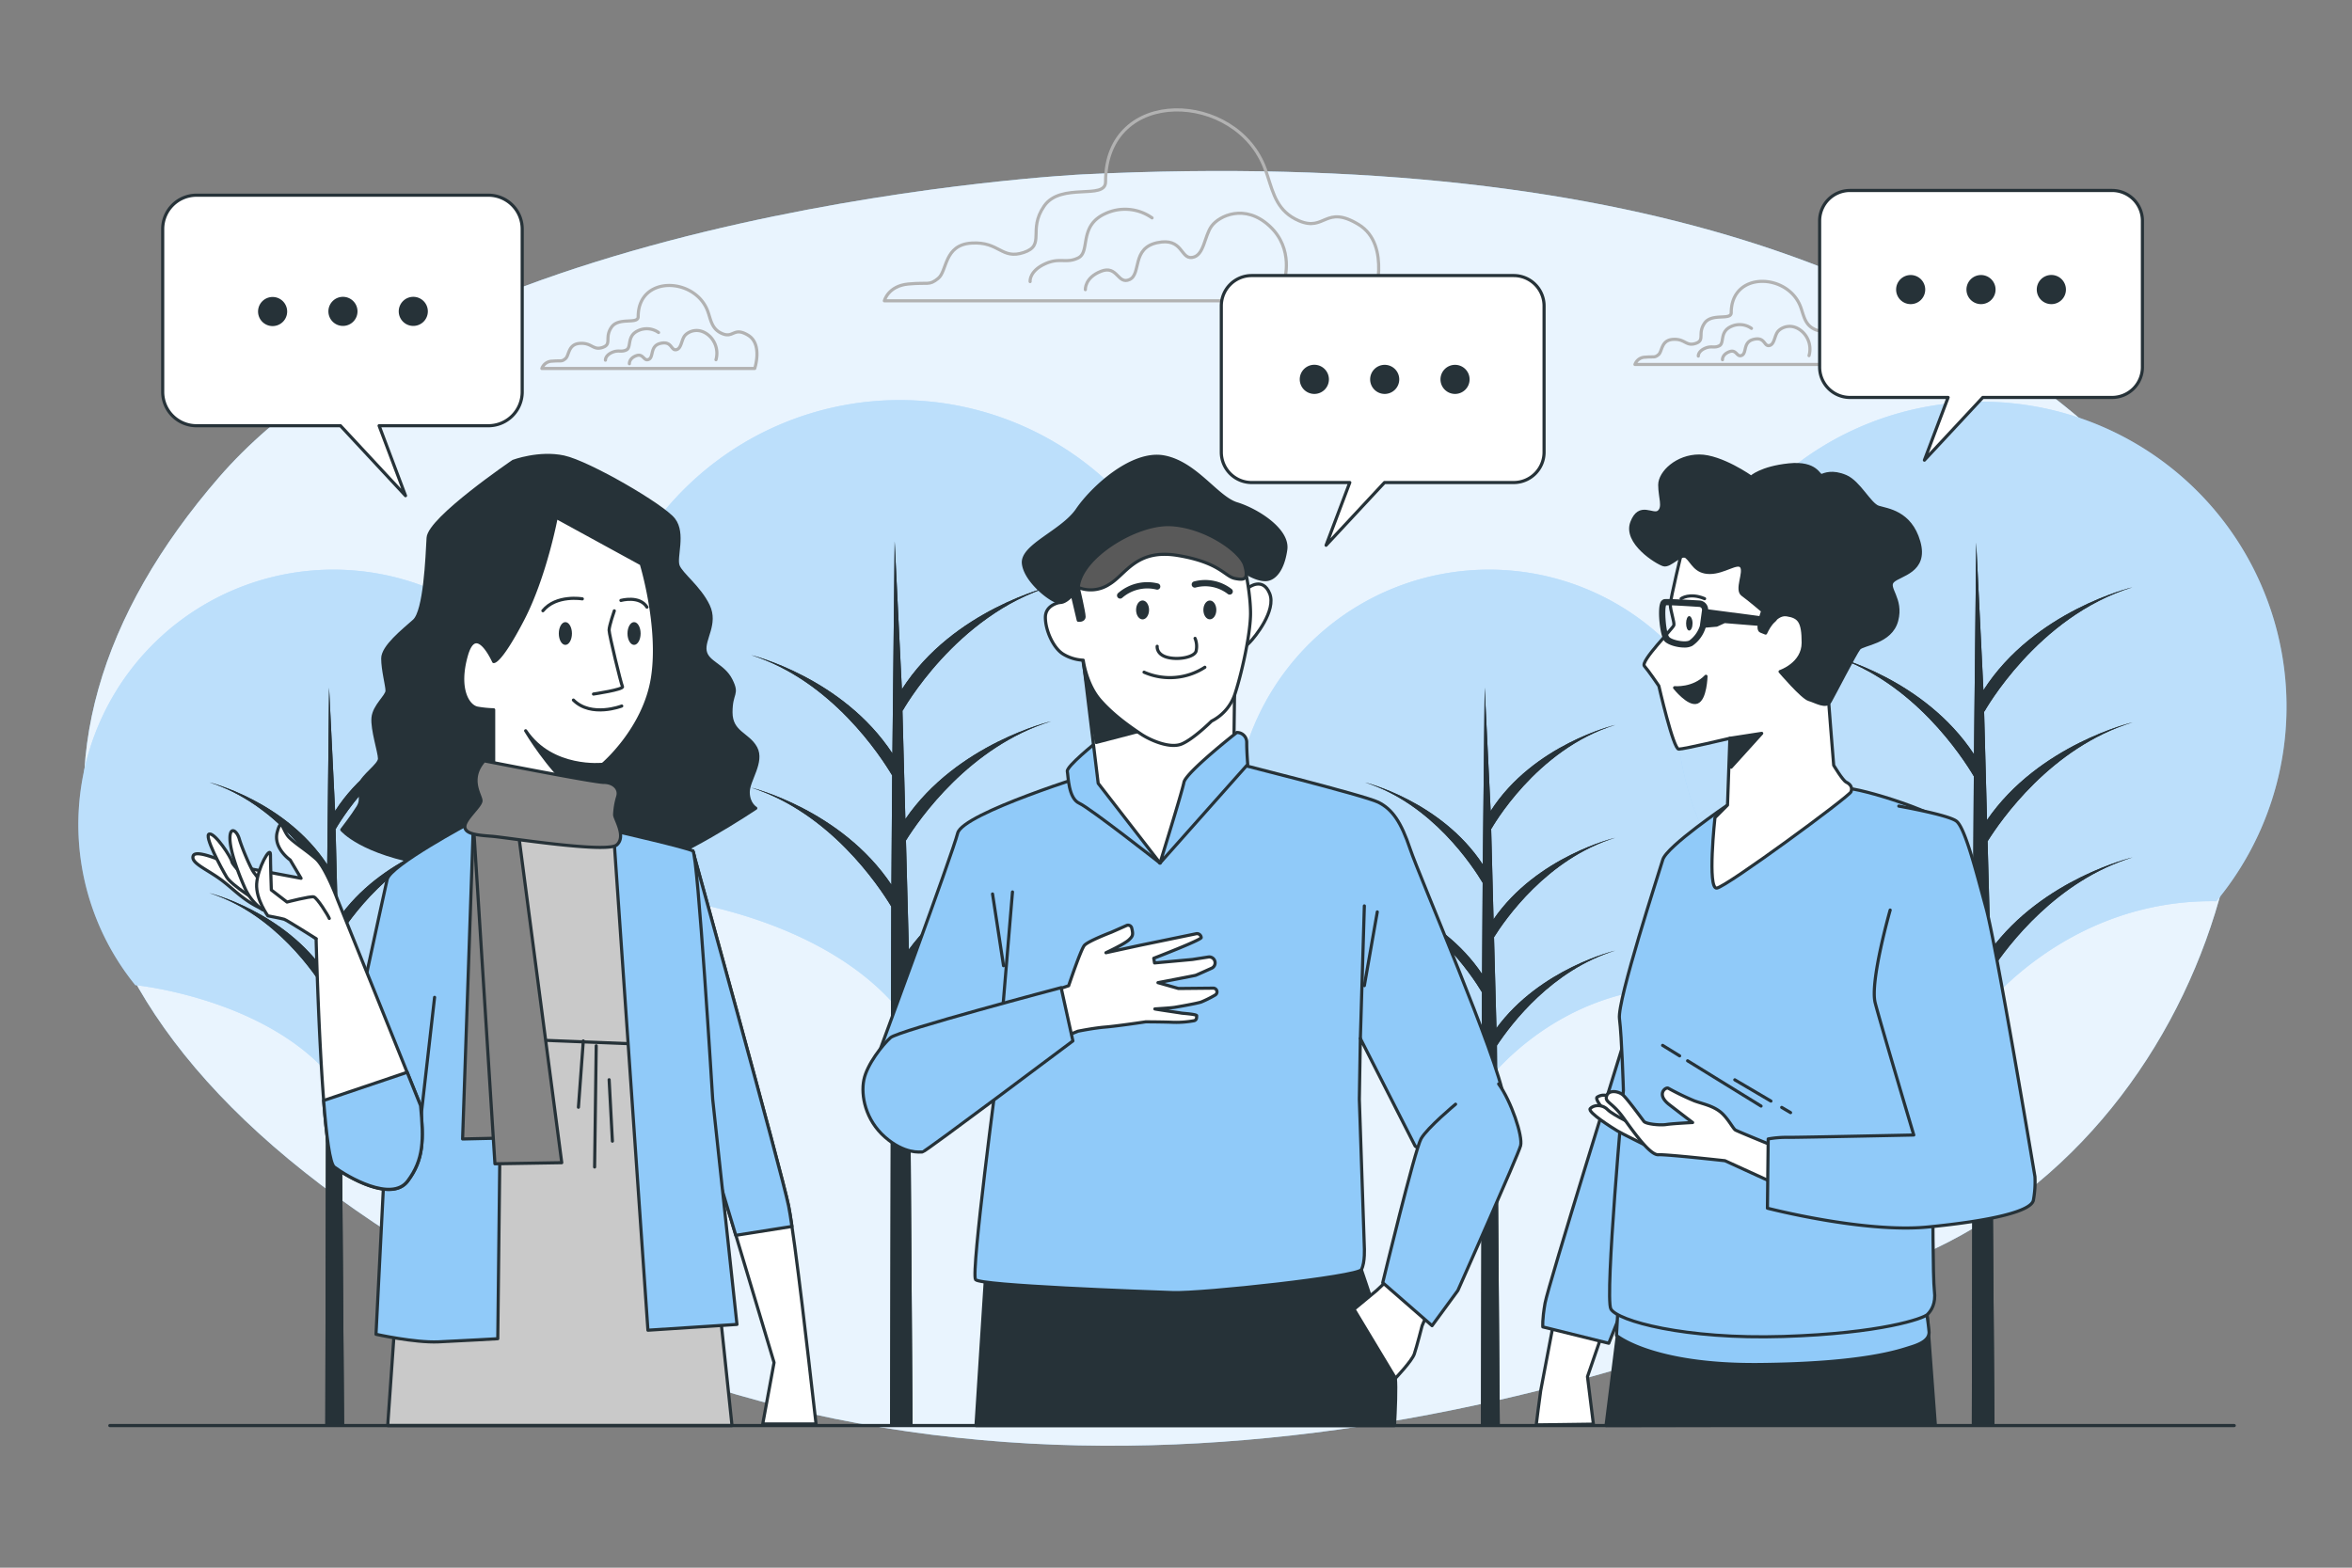 <svg xmlns="http://www.w3.org/2000/svg" viewBox="0 0 750 500"><rect x="0" y="0" width="750" height="500" fill="#808080" stroke="none"/><g id="freepik--background-simple--inject-8"><path d="M345.18,55.62S145,65.39,69.76,152.31,11.17,340.8,173.29,420.89,520,444.33,616.69,398.42,743,216.14,685.05,154.26,527.81,46.83,345.18,55.62Z" style="fill:#90CAF9"></path><path d="M345.18,55.62S145,65.39,69.76,152.31,11.17,340.8,173.29,420.89,520,444.33,616.69,398.42,743,216.14,685.05,154.26,527.81,46.83,345.18,55.62Z" style="fill:#fff;opacity:0.8"></path></g><g id="freepik--Trees--inject-8"><path d="M211.39,286.4s50.11,5,75.51,36c0,0,26.83-36,75-35.25a97.4,97.4,0,1,0-150.55-.69Z" style="fill:#90CAF9"></path><path d="M211.39,286.4s50.11,5,75.51,36c0,0,26.83-36,75-35.25a97.4,97.4,0,1,0-150.55-.69Z" style="fill:#fff;opacity:0.4"></path><path d="M239.56,251.21c25,7.92,40.58,31.19,44.64,37.9l-.37,165.56H291L290,309.45c5.46-8.26,21.07-28.88,45.19-36.25,0,0-28.64,6.79-45.37,29.62l-.93-34.77c4.12-6.61,20.25-30,46.3-38,0,0-30,7.1-46.49,31.19l-.94-35,.06.47s16.92-30.45,47.37-39.75c0,0-31.35,7.44-47.6,32.89l-2.3-47.16-.72,67.6c-15.92-24.22-45-31.34-45-31.34,25.65,8.12,41.34,32.34,44.92,38.37l-.24,34.85C268.26,258.26,239.56,251.21,239.56,251.21Z" style="fill:#263238"></path><path d="M239.56,251.21c25,7.92,40.58,31.19,44.64,37.9l-.37,165.56H291L290,309.45c5.46-8.26,21.07-28.88,45.19-36.25,0,0-28.64,6.79-45.37,29.62l-.93-34.77c4.12-6.61,20.25-30,46.3-38,0,0-30,7.1-46.49,31.19l-.94-35,.06.47s16.92-30.45,47.37-39.75c0,0-31.35,7.44-47.6,32.89l-2.3-47.16-.72,67.6c-15.92-24.22-45-31.34-45-31.34,25.65,8.12,41.34,32.34,44.92,38.37l-.24,34.85C268.26,258.26,239.56,251.21,239.56,251.21Z" style="fill:#263238"></path><path d="M411.78,314.21s41.83,4.14,63,30.06c0,0,22.4-30,62.63-29.42a81.3,81.3,0,1,0-125.67-.57Z" style="fill:#90CAF9"></path><path d="M411.78,314.21s41.83,4.14,63,30.06c0,0,22.4-30,62.63-29.42a81.3,81.3,0,1,0-125.67-.57Z" style="fill:#fff;opacity:0.4"></path><path d="M435.3,284.83c20.9,6.62,33.87,26,37.26,31.64l-.31,138.2h6l-.91-121.22c4.56-6.9,17.59-24.11,37.72-30.26,0,0-23.91,5.67-37.87,24.72l-.78-29c3.44-5.51,16.91-25.06,38.65-31.71,0,0-25,5.93-38.8,26L475.49,264l.05.39s14.12-25.42,39.54-33.18c0,0-26.17,6.21-39.74,27.45l-1.91-39.37-.6,56.43c-13.3-20.21-37.53-26.16-37.53-26.16,21.41,6.78,34.5,27,37.49,32l-.19,29.09C459.25,290.72,435.3,284.83,435.3,284.83Z" style="fill:#263238"></path><path d="M435.3,284.83c20.9,6.62,33.87,26,37.26,31.64l-.31,138.2h6l-.91-121.22c4.56-6.9,17.59-24.11,37.72-30.26,0,0-23.91,5.67-37.87,24.72l-.78-29c3.44-5.51,16.91-25.06,38.65-31.71,0,0-25,5.93-38.8,26L475.49,264l.05.39s14.12-25.42,39.54-33.18c0,0-26.17,6.21-39.74,27.45l-1.91-39.37-.6,56.43c-13.3-20.21-37.53-26.16-37.53-26.16,21.41,6.78,34.5,27,37.49,32l-.19,29.09C459.25,290.72,435.3,284.83,435.3,284.83Z" style="fill:#263238"></path><path d="M43.25,314.21s41.83,4.14,63,30.06c0,0,22.4-30,62.63-29.42a81.3,81.3,0,1,0-125.67-.57Z" style="fill:#90CAF9"></path><path d="M43.25,314.21s41.83,4.14,63,30.06c0,0,22.4-30,62.63-29.42a81.3,81.3,0,1,0-125.67-.57Z" style="fill:#fff;opacity:0.4"></path><path d="M66.77,284.83c20.9,6.62,33.87,26,37.26,31.64l-.3,138.2h6l-.91-121.22c4.56-6.9,17.59-24.11,37.72-30.26,0,0-23.91,5.67-37.87,24.72l-.78-29c3.44-5.51,16.91-25.06,38.65-31.71,0,0-25,5.93-38.8,26L107,264l.06.39s14.12-25.42,39.53-33.18c0,0-26.16,6.21-39.73,27.45l-1.92-39.37-.6,56.43C91,255.48,66.77,249.53,66.77,249.53c21.41,6.78,34.51,27,37.49,32l-.19,29.09C90.72,290.72,66.77,284.83,66.77,284.83Z" style="fill:#263238"></path><path d="M66.77,284.83c20.9,6.62,33.87,26,37.26,31.64l-.3,138.2h6l-.91-121.22c4.56-6.9,17.59-24.11,37.72-30.26,0,0-23.91,5.67-37.87,24.72l-.78-29c3.44-5.51,16.91-25.06,38.65-31.71,0,0-25,5.93-38.8,26L107,264l.06.39s14.12-25.42,39.53-33.18c0,0-26.16,6.21-39.73,27.45l-1.92-39.37-.6,56.43C91,255.48,66.77,249.53,66.77,249.53c21.41,6.78,34.51,27,37.49,32l-.19,29.09C90.72,290.72,66.77,284.83,66.77,284.83Z" style="fill:#263238"></path><path d="M556.43,286.64s50,4.95,75.4,36c0,0,26.79-35.94,74.92-35.2a97.26,97.26,0,1,0-150.34-.69Z" style="fill:#90CAF9"></path><path d="M556.43,286.64s50,4.95,75.4,36c0,0,26.79-35.94,74.92-35.2a97.26,97.26,0,1,0-150.34-.69Z" style="fill:#fff;opacity:0.4"></path><path d="M584.56,251.5c25,7.91,40.52,31.14,44.57,37.85l-.36,165.32H636l-1.08-145c5.45-8.26,21-28.85,45.12-36.21,0,0-28.6,6.79-45.3,29.58l-.94-34.72c4.12-6.59,20.23-30,46.24-37.93,0,0-29.91,7.09-46.42,31.14l-.94-35,.07.46S649.6,196.6,680,187.31c0,0-31.3,7.43-47.53,32.84l-2.3-47.09-.71,67.5c-15.91-24.18-44.9-31.29-44.9-31.29,25.61,8.1,41.28,32.29,44.85,38.32l-.23,34.79C613.22,258.54,584.56,251.5,584.56,251.5Z" style="fill:#263238"></path><path d="M584.56,251.5c25,7.91,40.52,31.14,44.57,37.85l-.36,165.32H636l-1.08-145c5.45-8.26,21-28.85,45.12-36.21,0,0-28.6,6.79-45.3,29.58l-.94-34.72c4.12-6.59,20.23-30,46.24-37.93,0,0-29.91,7.09-46.42,31.14l-.94-35,.07.46S649.6,196.6,680,187.31c0,0-31.3,7.43-47.53,32.84l-2.3-47.09-.71,67.5c-15.91-24.18-44.9-31.29-44.9-31.29,25.61,8.1,41.28,32.29,44.85,38.32l-.23,34.79C613.22,258.54,584.56,251.5,584.56,251.5Z" style="fill:#263238"></path></g><g id="freepik--Clouds--inject-8"><path d="M404.16,56c-.22-.68-.45-1.35-.69-2-9-25.06-50.93-26.79-50.93,4,0,5.93-14.24,0-19.58,7.71s.6,12.45-6.52,14.82-7.71-3.55-16.61-3-7.71,8.9-10.67,11.27-3,1.18-9.49,1.78S282,95.94,282,95.94H438s5.93-17.8-4.75-24.32-10.68,2.37-19-1.19C407.36,67.49,406.08,61.91,404.16,56Z" style="fill:none;stroke:#b2b2b2;stroke-linecap:round;stroke-linejoin:round"></path><path d="M409.55,89.45s3.23-10-4.7-17.34-16.15-3.23-18.5,0-2.35,9.41-6.17,10-2.94-6.46-11.17-4.7-5,10-8.81,11.75-3.82-4.7-9.1-2.64-5,5.87-5,5.87" style="fill:none;stroke:#b2b2b2;stroke-linecap:round;stroke-linejoin:round"></path><path d="M367.36,69.49a14.88,14.88,0,0,0-15-1.31c-8.51,3.93-4.58,12.1-8.51,14.06s-5.88-.32-10.79,2-4.58,5.56-4.58,5.56" style="fill:none;stroke:#b2b2b2;stroke-linecap:round;stroke-linejoin:round"></path><path d="M226,100.18c-.1-.29-.19-.59-.3-.88C221.74,88.4,203.5,87.64,203.5,101c0,2.58-6.19,0-8.51,3.36s.25,5.41-2.84,6.45-3.36-1.55-7.23-1.29-3.35,3.87-4.64,4.9-1.29.52-4.13.77a3.53,3.53,0,0,0-3.36,2.33h67.87s2.58-7.75-2.07-10.58-4.64,1-8.25-.52C227.35,105.18,226.79,102.75,226,100.18Z" style="fill:none;stroke:#b2b2b2;stroke-linecap:round;stroke-linejoin:round"></path><path d="M228.31,114.73a7.59,7.59,0,0,0-2.05-7.54c-3.45-3.19-7-1.4-8,0s-1,4.09-2.68,4.35-1.28-2.81-4.86-2.05-2.17,4.35-3.83,5.12-1.67-2-4-1.16S200.7,116,200.7,116" style="fill:none;stroke:#b2b2b2;stroke-linecap:round;stroke-linejoin:round"></path><path d="M210,106.05a6.48,6.48,0,0,0-6.55-.57c-3.7,1.71-2,5.27-3.7,6.12s-2.56-.14-4.69.85-2,2.42-2,2.42" style="fill:none;stroke:#b2b2b2;stroke-linecap:round;stroke-linejoin:round"></path><path d="M574.51,98.86c-.09-.29-.19-.58-.3-.88-3.92-10.9-22.15-11.65-22.16,1.74,0,2.58-6.19,0-8.51,3.36s.26,5.42-2.84,6.45-3.35-1.55-7.22-1.29-3.36,3.87-4.65,4.9-1.29.52-4.13.78a3.5,3.5,0,0,0-3.35,2.32h67.86s2.58-7.74-2.06-10.58-4.65,1-8.26-.52C575.91,103.86,575.35,101.44,574.51,98.86Z" style="fill:none;stroke:#b2b2b2;stroke-linecap:round;stroke-linejoin:round"></path><path d="M576.86,113.42a7.56,7.56,0,0,0-2.05-7.54c-3.45-3.2-7-1.41-8,0s-1,4.09-2.68,4.34-1.28-2.81-4.86-2-2.17,4.34-3.83,5.11-1.66-2.05-4-1.15-2.18,2.55-2.18,2.55" style="fill:none;stroke:#b2b2b2;stroke-linecap:round;stroke-linejoin:round"></path><path d="M558.5,104.73a6.48,6.48,0,0,0-6.54-.57c-3.7,1.71-2,5.27-3.7,6.12s-2.56-.14-4.7.86-2,2.42-2,2.42" style="fill:none;stroke:#b2b2b2;stroke-linecap:round;stroke-linejoin:round"></path></g><g id="freepik--character-3--inject-8"><path d="M495.29,422.5s-3.79,19.89-4,21.07-1.42,10.89-1.42,10.89l18.23-.24-1.89-15.15,4.73-13.73Z" style="fill:#fff;stroke:#263238;stroke-linecap:round;stroke-linejoin:round"></path><path d="M517.78,332.53s-24.15,77.66-25.1,83.1-.71,7.58-.71,7.58L513,428.42l7.82-19.65.23-82.16Z" style="fill:#90CAF9;stroke:#263238;stroke-linecap:round;stroke-linejoin:round"></path><polygon points="512.13 454.67 516.75 417.87 614.53 419.23 617.14 454.48 512.13 454.67" style="fill:#263238;stroke:#263238;stroke-linecap:round;stroke-linejoin:round"></polygon><path d="M516,415.86l-.53,10.07s11.26,9.55,45.19,9.28,45.2-4.51,48.65-5.57,5.83-2.39,5.83-4.77a69.86,69.86,0,0,0-1.33-8.75s-30.74,4-54.07,4.77A158.75,158.75,0,0,1,516,415.86Z" style="fill:#90CAF9;stroke:#263238;stroke-linecap:round;stroke-linejoin:round"></path><path d="M550.86,256.78s-19.39,13.15-20.64,17.42-14.56,44.91-13.81,50.69,1.26,22.83,1.26,22.83-6,66-4,69.76,23.59,9.78,55,8.78,44.66-5.77,45.92-7,2.76-3.51,2.25-7.52-.5-30.12-.5-30.12l19.07-7s-8.53-104.14-11.79-109.66-30.86-13.8-35.13-13.55S550.86,256.78,550.86,256.78Z" style="fill:#90CAF9;stroke:#263238;stroke-linecap:round;stroke-linejoin:round"></path><line x1="538.14" y1="338.33" x2="561.56" y2="352.77" style="fill:#fff;stroke:#263238;stroke-linecap:round;stroke-linejoin:round"></line><line x1="530.17" y1="333.41" x2="535.6" y2="336.76" style="fill:#fff;stroke:#263238;stroke-linecap:round;stroke-linejoin:round"></line><line x1="568.15" y1="353.2" x2="570.97" y2="354.86" style="fill:#fff;stroke:#263238;stroke-linecap:round;stroke-linejoin:round"></line><line x1="553.19" y1="344.4" x2="564.71" y2="351.18" style="fill:#fff;stroke:#263238;stroke-linecap:round;stroke-linejoin:round"></line><path d="M536.46,175.19s-3.84,15.93-3.84,17.66,1.34,5.57,1.15,6.53S523,210.9,524.36,212.43s4.61,6.34,4.61,6.34,4.61,20.16,6.33,20.16,16.32-3.46,16.32-3.46l-.76,21.31-4,4s-2.49,22.85.58,22.47,42.24-29.19,42.81-30.72-.38-2.5-1.53-3.07-4-5.38-4-5.38-1.92-23.81-1.92-24.38,4.79-21.12,5.18-21.7,2.69-10.75-13.25-18-34.56-9.22-36.09-8.64S536.46,175.19,536.46,175.19Z" style="fill:#fff;stroke:#263238;stroke-linecap:round;stroke-linejoin:round"></path><polygon points="551.62 235.47 561.77 233.9 552.01 244.69 551.62 235.47" style="fill:#263238;stroke:#263238;stroke-linecap:round;stroke-linejoin:round"></polygon><path d="M534,219.34s5.95.58,10-3.64c0,0-.19,7.29-2.88,8.25S534,219.34,534,219.34Z" style="fill:#263238;stroke:#263238;stroke-linecap:round;stroke-linejoin:round"></path><path d="M539.72,198.8c0,1.27-.47,2.31-1.06,2.31s-1-1-1-2.31.47-2.3,1-2.3S539.72,197.53,539.72,198.8Z" style="fill:#263238"></path><path d="M536.07,190.94s2.75-2,7.49,0" style="fill:none;stroke:#263238;stroke-linecap:round;stroke-linejoin:round"></path><path d="M558.41,152.2s-9.51-6.75-16.57-6.75-12.58,5.22-12.58,9.2,1.53,7.06-.31,8.6-6.14-3.07-8.59,3.37,8,12.89,10.13,13.5,5.52-4,7.36-2.45,2.76,4.91,7.36,4.91,8.9-3.68,10.13-1.84-1.84,7.36.31,8.9,6.44,5.21,6.44,5.21-2.15,5.83-.61,6.45l1.53.61s2.76-6.44,6.75-5.83S575,198.23,575,205s-7.37,9.2-7.37,9.2,7.06,8.29,9.21,8.9,5.52,2.76,6.75.62,8-15.35,9.21-16.88,10.12-1.84,12-8.9-3.37-10.43-1.22-12.58,11-3.07,8.28-12.58-10.13-10.13-12.89-11-6.13-8-10.43-9.82-6.75-.61-7.67-.3-1.54-4.3-10.43-3.38S558.41,152.2,558.41,152.2Z" style="fill:#263238;stroke:#263238;stroke-linecap:round;stroke-linejoin:round"></path><path d="M537.08,206.53c-2.43,0-5.38-.92-6.37-2.09-1.32-1.53-2.2-9.49-1.33-12a1.82,1.82,0,0,1,1.31-1.35c.26,0,.93-.18,11.24.43a2.92,2.92,0,0,1,2.73,3.32h0c-.24,1.79-.57,4.24-.69,5.05a10.85,10.85,0,0,1-4.34,6.11A5.42,5.42,0,0,1,537.08,206.53Zm-5.8-13.48c-.57,1.37-.09,8.76,1,10.1.84,1,5.09,1.86,6.43,1.11a9.34,9.34,0,0,0,3.33-4.64c.12-.81.45-3.25.69-5h0a1,1,0,0,0-.2-.72,1,1,0,0,0-.67-.33C535.29,193.14,532.15,193,531.28,193.05Z" style="fill:#263238"></path><polygon points="543.67 194.71 566.02 197.65 564.1 199.38 549.9 198.23 547.4 199.38 542.98 199.76 543.67 194.71" style="fill:#263238;stroke:#263238;stroke-linecap:round;stroke-linejoin:round"></polygon><path d="M515.48,358.5s-7.45-7.61-6.18-8.56a3.74,3.74,0,0,1,4.92.64c1.42,1.58,9,10.78,9,10.78Z" style="fill:#fff;stroke:#263238;stroke-linecap:round;stroke-linejoin:round"></path><path d="M525.16,365.48s-7.77-3.81-9.36-4.76-9.67-6-8.72-7.13,3.65-1.59,5.55.31,9.51,5.4,10,5.55,4.28,5.39,4.28,5.39Z" style="fill:#fff;stroke:#263238;stroke-linecap:round;stroke-linejoin:round"></path><path d="M565.11,365.32s-10.94-4.44-11.73-4.91-2.54-4.13-5.08-6-5.55-2.38-8.08-3.33a85.39,85.39,0,0,1-8.25-4c-.79-.48-4,1.9.32,5.23s7.45,5.71,7.45,5.71-6.34.31-8.4.63-6.5-.16-7.14-1-5.23-7.13-6.65-8.4-4.6-1.75-5.24.31,1.75,1.91,5.39,7,8.57,11.89,11.1,11.73,21.25,1.91,21.25,1.91l16.65,7.61Z" style="fill:#fff;stroke:#263238;stroke-linecap:round;stroke-linejoin:round"></path><path d="M602.73,290.26s-6.52,22.83-4.77,29.61S610.26,362,610.26,362s-35.63.75-39.9.75a32.84,32.84,0,0,0-6.52.51l-.25,22.08s30.86,8,51.19,6,32.87-5,33.62-8.53a32.34,32.34,0,0,0,.5-7.53s-12.29-73.52-15.56-85.56-6.77-25.85-9.53-27.86-18.32-4.76-18.32-4.76" style="fill:#90CAF9;stroke:#263238;stroke-linecap:round;stroke-linejoin:round"></path></g><g id="freepik--speech-bubble-3--inject-8"><path d="M673.49,60.75H589.92a9.68,9.68,0,0,0-9.68,9.68v46.65a9.68,9.68,0,0,0,9.68,9.68h31.29l-7.56,20,18.62-20h41.22a9.68,9.68,0,0,0,9.68-9.68V70.43A9.68,9.68,0,0,0,673.49,60.75Z" style="fill:#fff;stroke:#263238;stroke-linecap:round;stroke-linejoin:round"></path><path d="M613.91,92.38A4.64,4.64,0,1,0,609.27,97,4.64,4.64,0,0,0,613.91,92.38Z" style="fill:#263238"></path><path d="M636.34,92.38A4.64,4.64,0,1,0,631.7,97,4.64,4.64,0,0,0,636.34,92.38Z" style="fill:#263238"></path><path d="M658.78,92.38A4.65,4.65,0,1,0,654.14,97,4.64,4.64,0,0,0,658.78,92.38Z" style="fill:#263238"></path></g><g id="freepik--character-2--inject-8"><path d="M444.68,454.67c.26-4.75.59-12.32.26-15.15-.5-4.24-10.83-34.57-10.83-34.57l-119.69-.12-3.2,49.84Z" style="fill:#263238;stroke:#263238;stroke-linecap:round;stroke-linejoin:round"></path><path d="M442.69,408.08,439,411.57l-7.24,6,13.23,22s5.24-5.49,6-7.73,2.49-9,2.49-9l1.5-3.49Z" style="fill:#fff;stroke:#263238;stroke-linecap:round;stroke-linejoin:round"></path><path d="M349.24,246.34s-42.27,13-43.86,19.39-25.75,71.83-25.75,71.83l38.46,4.13s-8.58,64.53-7,66.44,53.4,3.81,62.93,4.13,58.81-5.09,60.08-7.31.95-7.31.95-7.31l-1.59-47.05.32-19.38,17.48,34.32s5.09,4.14,14.3,2.86,15.9-5.4,14-18.11-27-70.88-29.88-79.47S444,258.1,439.51,255.87s-47.68-13-47.68-13Z" style="fill:#90CAF9;stroke:#263238;stroke-linecap:round;stroke-linejoin:round"></path><line x1="433.79" y1="331.21" x2="435.06" y2="288.93" style="fill:#fff;stroke:#263238;stroke-linecap:round;stroke-linejoin:round"></line><line x1="435.06" y1="314.36" x2="439.19" y2="290.84" style="fill:#fff;stroke:#263238;stroke-linecap:round;stroke-linejoin:round"></line><line x1="318.09" y1="341.69" x2="322.86" y2="284.48" style="fill:none;stroke:#263238;stroke-linecap:round;stroke-linejoin:round"></line><line x1="320" y1="308" x2="316.5" y2="285.12" style="fill:none;stroke:#263238;stroke-linecap:round;stroke-linejoin:round"></line><path d="M349.56,236.8s-9.54,7.63-9.22,9.22.32,8.58,3.81,10.17,25.75,19.07,25.75,19.07Z" style="fill:#90CAF9;stroke:#263238;stroke-linecap:round;stroke-linejoin:round"></path><path d="M345.42,210.56l4.77,39.28,19.71,25.42,23.52-35,.32-24.48s-2.23,7.32-15.89,6.68S345.42,210.56,345.42,210.56Z" style="fill:#fff;stroke:#263238;stroke-linecap:round;stroke-linejoin:round"></path><polygon points="369.84 231.5 349.56 236.8 344.66 206.63 369.84 231.5" style="fill:#263238;stroke:#263238;stroke-linecap:round;stroke-linejoin:round"></polygon><path d="M369.9,275.26s7-22.56,7.63-25.74,16.85-15.9,16.85-15.9a3.11,3.11,0,0,1,3.17,3.18c0,3.18.32,7,.32,7Z" style="fill:#90CAF9;stroke:#263238;stroke-linecap:round;stroke-linejoin:round"></path><path d="M398.19,187.38s4.45-3.5,6.67,1.9-4.76,14-6.35,15.58l-1.59,1.59s-1-8.9-1-12.08S395.33,186.74,398.19,187.38Z" style="fill:#fff;stroke:#263238;stroke-linecap:round;stroke-linejoin:round"></path><path d="M338.13,192.12s-4.77.63-4.78,4.77,2.54,9.85,5.72,11.76a13.61,13.61,0,0,0,6.35,1.91s.95,7.63,5.39,12.72,10.17,8.91,13,10.82,9.21,4.77,13,3.19,9.54-7.3,9.54-7.3a15,15,0,0,0,7.63-9.22c2.23-7,4.79-19.06,4.79-25.1s-1.58-13.35-1.89-15.26-5.4-9.22-20.34-9.23-27,4.74-29.25,8.24S338.13,192.12,338.13,192.12Z" style="fill:#fff;stroke:#263238;stroke-linecap:round;stroke-linejoin:round"></path><path d="M342,190l1.84,7.82s1.84.23,1.84-1.15-1.86-9.3-1.86-9.3Z" style="fill:#263238;stroke:#263238;stroke-linecap:round;stroke-linejoin:round"></path><path d="M369,206.13s-.32,2.55,3.17,3.5,8.58,0,9.22-1.9a6.69,6.69,0,0,0-.31-4.13" style="fill:none;stroke:#263238;stroke-linecap:round;stroke-linejoin:round"></path><path d="M364.81,214.39a20.46,20.46,0,0,0,19.39-1.57" style="fill:none;stroke:#263238;stroke-linecap:round;stroke-linejoin:round"></path><ellipse cx="364.34" cy="194.53" rx="2.07" ry="3.02" style="fill:#263238"></ellipse><path d="M387.86,194.53c0,1.67-.93,3-2.07,3s-2.06-1.35-2.06-3,.92-3,2.06-3S387.86,192.86,387.86,194.53Z" style="fill:#263238"></path><path d="M357.19,189.92A13.18,13.18,0,0,1,369,187.06" style="fill:none;stroke:#263238;stroke-linecap:round;stroke-linejoin:round;stroke-width:2px"></path><path d="M381,186.42a12.78,12.78,0,0,1,11.12,2.23" style="fill:none;stroke:#263238;stroke-linecap:round;stroke-linejoin:round;stroke-width:2px"></path><path d="M343.84,187.38s-3.18,4.76-5.72,4.76-11.13-6.67-11.77-12.39,12.4-10.17,17.17-17.17,17.48-18.75,27.65-16.84,16.85,13,23.21,14.94S410.9,168.94,410,175.3s-3.5,9.22-6,9.53-5.72-1.59-5.72-1.59-8.9-10.48-21.61-12.07-17.17,1.59-21.62,6.35A106.7,106.7,0,0,1,343.84,187.38Z" style="fill:#263238;stroke:#263238;stroke-linecap:round;stroke-linejoin:round"></path><path d="M343.84,187.38a10.78,10.78,0,0,0,9.85-1c5.4-3.18,8.58-11.44,21.93-9.21s14.94,6.67,18.12,7.31,4.45.31,3.18-4.14-12.4-12.39-23.52-13S344.47,177.84,343.84,187.38Z" style="fill:#595959;stroke:#263238;stroke-linecap:round;stroke-linejoin:round"></path><path d="M340.77,314.39s3.86-11.48,5-12.85,8.59-4.2,8.59-4.2l4.88-2.16a1.19,1.19,0,0,1,1.64.81c.53,2.18.35,2.59-.9,3.77-1.48,1.39-7.32,4.1-7.32,4.1l10.8-2.35,17.95-3.7a1.35,1.35,0,0,1,1.63,1.22v0c.06.75-15.13,6.6-15.13,6.6l.25,1.49,12.06-1.1,5.09-.79a1.87,1.87,0,0,1,2.11,1.43h0a1.87,1.87,0,0,1-1.05,2.14c-1.82.82-4.78,2.16-5.12,2.27s-12,2.34-12,2.34l6.54,1.86,11.09-.11a1.19,1.19,0,0,1,1.19,1.16h0a1.16,1.16,0,0,1-.6,1.05A35.56,35.56,0,0,1,383,319.6c-1.59.5-7,1.44-8.38,1.67s-6,.49-6.35.52,8,1.23,8.38,1.32,5,.35,4.95.86.1,1.24-.75,1.56a31.29,31.29,0,0,1-7.6.49c-3.39-.1-7.9-.12-7.9-.12s-9.16,1.37-12.89,1.67-8.78,1.34-8.78,1.34l-6.91,2.81-3-15Z" style="fill:#fff;stroke:#263238;stroke-linecap:round;stroke-linejoin:round"></path><path d="M338.37,315l3.75,17S295,367.4,294.2,367.4s-5.74.75-12-4.74-7.73-13.23-6.74-18.22,6-11.23,8.49-13.48S338.37,315,338.37,315Z" style="fill:#90CAF9;stroke:#263238;stroke-linecap:round;stroke-linejoin:round"></path><path d="M464.15,352.18s-9,7.48-11,11-12.23,45.92-12.23,45.92l15.73,13.72,8.23-11.23s19.22-43.17,20-46.17-3-14.22-7-19.71" style="fill:#90CAF9;stroke:#263238;stroke-linecap:round;stroke-linejoin:round"></path></g><g id="freepik--speech-bubble-2--inject-8"><path d="M482.69,87.89H399.13a9.68,9.68,0,0,0-9.68,9.68v46.65a9.68,9.68,0,0,0,9.68,9.68h31.29l-7.56,20,18.62-20h41.21a9.68,9.68,0,0,0,9.68-9.68V97.57A9.68,9.68,0,0,0,482.69,87.89Z" style="fill:#fff;stroke:#263238;stroke-linecap:round;stroke-linejoin:round"></path><path d="M423.76,121a4.65,4.65,0,1,0-4.64,4.64A4.64,4.64,0,0,0,423.76,121Z" style="fill:#263238"></path><path d="M446.19,121a4.64,4.64,0,1,0-4.64,4.64A4.64,4.64,0,0,0,446.19,121Z" style="fill:#263238"></path><path d="M468.62,121a4.64,4.64,0,1,0-4.64,4.64A4.64,4.64,0,0,0,468.62,121Z" style="fill:#263238"></path></g><g id="freepik--character-1--inject-8"><path d="M163.66,147.14s-26.8,18.21-27.14,24.4-1,23.36-4.47,26.46-10,8.24-10,12,1.37,8.59,1.37,10.31-4.12,4.81-4.47,8.59,2.07,11,2.07,13.06-5.5,5.5-6.19,8.24,1,4.47-.69,7.22-5.15,7.22-5.15,7.22,6.18,7.55,27.83,11,52.92,4.47,66,1.72S241,257.78,241,257.78s-2.41-1.37-2.41-5.15,4.81-9.62,2.41-14.09-7.91-4.81-7.91-11.34,2.41-5.5,0-10.31-7.56-5.49-8.24-9.27,3.78-8.59,1-14.44-8.59-10-9.62-12.71,2.06-10.31-1.38-14.77-27.14-18.22-35.05-19.93S163.66,147.14,163.66,147.14Z" style="fill:#263238;stroke:#263238;stroke-linecap:round;stroke-linejoin:round"></path><path d="M208.07,216.15c-2.56,16.38-15.86,27.62-15.86,27.62v8.7l-9.91-1.16-24.88-2.93v-22a34.41,34.41,0,0,1-5.11-.51c-3.07-.51-6.66-6.13-3.59-16.88s8.7,2,8.7,2,2,.51,9.21-13.3S177.37,165,177.37,165l27.12,14.84S210.62,199.78,208.07,216.15Z" style="fill:#fff;stroke:#263238;stroke-linecap:round;stroke-linejoin:round"></path><path d="M195.89,194.82s-1.66,4.74-1.66,6.17,3.79,17.07,4.27,18-9.25,2.37-9.25,2.37" style="fill:none;stroke:#263238;stroke-linecap:round;stroke-linejoin:round"></path><path d="M198.26,225.18s-9.72,3.79-15.41-1.9" style="fill:none;stroke:#263238;stroke-linecap:round;stroke-linejoin:round"></path><path d="M185.69,191s-8.3-1.43-12.57,3.79" style="fill:none;stroke:#263238;stroke-linecap:round;stroke-linejoin:round"></path><path d="M198,191.5s5.93-1.66,8.3,2.14" style="fill:none;stroke:#263238;stroke-linecap:round;stroke-linejoin:round"></path><path d="M182.38,202.05c0,2-.94,3.63-2.1,3.63s-2.09-1.63-2.09-3.63.94-3.63,2.09-3.63S182.38,200.05,182.38,202.05Z" style="fill:#263238"></path><path d="M204.28,202.05c0,2-.94,3.63-2.09,3.63s-2.1-1.63-2.1-3.63.94-3.63,2.1-3.63S204.28,200.05,204.28,202.05Z" style="fill:#263238"></path><path d="M192.21,243.77v8.7l-9.91-1.16c-7.36-6.22-14.18-17.4-14.68-18.24C176,245.58,192.21,243.77,192.21,243.77Z" style="fill:#263238;stroke:#263238;stroke-linecap:round;stroke-linejoin:round"></path><path d="M220.93,271.42s28.46,102.85,30.53,113.16,7.21,56.18,7.21,56.18l1.55,13.4h-17l3.61-19.59-20.1-67s-7.22-49.48-7.74-63.4S220.93,271.42,220.93,271.42Z" style="fill:#fff;stroke:#263238;stroke-linecap:round;stroke-linejoin:round"></path><path d="M220.93,271.42s-2.46,18.83-2,32.75,7.74,63.4,7.74,63.4L234.63,394l17.9-2.83c-.4-2.77-.77-5.05-1.07-6.55C249.39,374.27,220.93,271.42,220.93,271.42Z" style="fill:#90CAF9;stroke:#263238;stroke-linecap:round;stroke-linejoin:round"></path><polygon points="156.62 269.64 181.36 296.44 200.43 269.12 190.12 261.91 162.29 260.36 156.62 269.64" style="fill:#fff;stroke:#263238;stroke-linecap:round;stroke-linejoin:round"></polygon><polygon points="188.57 266.55 205.07 271.18 229.29 415.5 233.42 454.67 123.63 454.67 136 277.37 158.85 263.97 188.57 266.55" style="fill:#c9c9c9;stroke:#263238;stroke-linecap:round;stroke-linejoin:round"></polygon><line x1="165.9" y1="331.49" x2="204.55" y2="333.03" style="fill:none;stroke:#263238;stroke-linecap:round;stroke-linejoin:round"></line><line x1="186" y1="332" x2="184.45" y2="353.14" style="fill:none;stroke:#263238;stroke-linecap:round;stroke-linejoin:round"></line><line x1="190.12" y1="333.55" x2="189.61" y2="372.21" style="fill:none;stroke:#263238;stroke-linecap:round;stroke-linejoin:round"></line><line x1="194.24" y1="344.37" x2="195.28" y2="363.96" style="fill:none;stroke:#263238;stroke-linecap:round;stroke-linejoin:round"></line><path d="M149.57,262.59s-25.08,13.4-26.11,17.87-13.23,60.82-13.23,61.85,12.2,33,12.2,33l-2.53,50.25s12.37,2.75,19.93,2.41,18.9-1,18.9-1l1.84-164.34Z" style="fill:#90CAF9;stroke:#263238;stroke-linecap:round;stroke-linejoin:round"></path><line x1="133.94" y1="358.8" x2="138.58" y2="318.09" style="fill:none;stroke:#263238;stroke-linecap:round;stroke-linejoin:round"></line><path d="M134.11,352.62,107.65,287s-3.78-10.31-6.87-13.06-6.53-4.81-8.59-6.87-2.4-6.87-3.78-1.72,4.13,8.94,4.13,8.94L96,280.12,74,276s-11.34-5.49-12.37-3.09,4.81,4.47,9.62,8.25,7.56,7.21,15.46,10a47.34,47.34,0,0,1,14.09,8.25s1.72,69.75,5.84,72.85,18.22,11.33,23.37,4.46S135.14,363.62,134.11,352.62Z" style="fill:#fff;stroke:#263238;stroke-linecap:round;stroke-linejoin:round"></path><path d="M134.11,352.62,129.84,342l-26.64,9c.88,11.24,2,20.14,3.42,21.21,4.13,3.09,18.22,11.33,23.37,4.46S135.14,363.62,134.11,352.62Z" style="fill:#90CAF9;stroke:#263238;stroke-linecap:round;stroke-linejoin:round"></path><path d="M83,288s-9.08-5.51-10.73-8.26-7.43-13.48-5.5-13.75,7,7.58,7.15,8.8,5.78,6.6,5.78,6.6" style="fill:#fff;stroke:#263238;stroke-linecap:round;stroke-linejoin:round"></path><path d="M83.78,290.18A16.82,16.82,0,0,1,78,283c-2.2-4.95-4.68-11.83-4.68-15.68s2.2-2.47,3,.28S79.92,277,81,278.35s5,6.88,5,6.88" style="fill:#fff;stroke:#263238;stroke-linecap:round;stroke-linejoin:round"></path><path d="M105,292.93c-.28-.83-3.85-6.6-4.95-6.88s-8.53,1.65-8.53,1.65l-5-3.85s-.28-8.25-.28-11.28-4.13,4.4-4.4,9.35,3.58,10.18,3.58,10.18,4.4.83,5.22,1.1,10.13,6.16,10.13,6.16" style="fill:#fff;stroke:#263238;stroke-linecap:round;stroke-linejoin:round"></path><polygon points="150.95 262.59 147.51 363.27 162.29 362.93 158.85 263.97 150.95 262.59" style="fill:#858585;stroke:#263238;stroke-linecap:round;stroke-linejoin:round"></polygon><polygon points="150.95 262.59 157.82 371.18 179.13 370.83 165.04 263.63 150.95 262.59" style="fill:#858585;stroke:#263238;stroke-linecap:round;stroke-linejoin:round"></polygon><path d="M195.79,267.58l.13,1.94,10.69,154.74L235,422.41l-7.74-71.85s-4.76-78.11-6.3-79.14S195.79,265,195.79,265Z" style="fill:#90CAF9;stroke:#263238;stroke-linecap:round;stroke-linejoin:round"></path><path d="M154.39,242.66s35,6.88,38.14,6.88,5.15,2.06,4.46,4.46a23.57,23.57,0,0,0-1,5.84c0,1.38,3.78,6.88.69,9.63s-35.39-2.41-39.86-2.75-8.59-.69-8.59-3.1,5.15-6.52,5.15-8.24S149.23,248.51,154.39,242.66Z" style="fill:#858585;stroke:#263238;stroke-linecap:round;stroke-linejoin:round"></path></g><g id="freepik--speech-bubble-1--inject-8"><path d="M62.66,62.26h93.08A10.78,10.78,0,0,1,166.52,73v52a10.78,10.78,0,0,1-10.78,10.78H120.89l8.42,22.31-20.74-22.31H62.66A10.78,10.78,0,0,1,51.88,125V73A10.78,10.78,0,0,1,62.66,62.26Z" style="fill:#fff;stroke:#263238;stroke-linecap:round;stroke-linejoin:round"></path><path d="M91.57,99.31A4.64,4.64,0,1,0,86.93,104,4.64,4.64,0,0,0,91.57,99.31Z" style="fill:#263238"></path><path d="M114,99.31a4.64,4.64,0,1,0-4.64,4.64A4.64,4.64,0,0,0,114,99.31Z" style="fill:#263238"></path><path d="M136.43,99.31a4.64,4.64,0,1,0-4.64,4.64A4.64,4.64,0,0,0,136.43,99.31Z" style="fill:#263238"></path></g><g id="freepik--Table--inject-8"><line x1="35.02" y1="454.67" x2="712.45" y2="454.67" style="fill:none;stroke:#263238;stroke-linecap:round;stroke-linejoin:round"></line></g></svg>